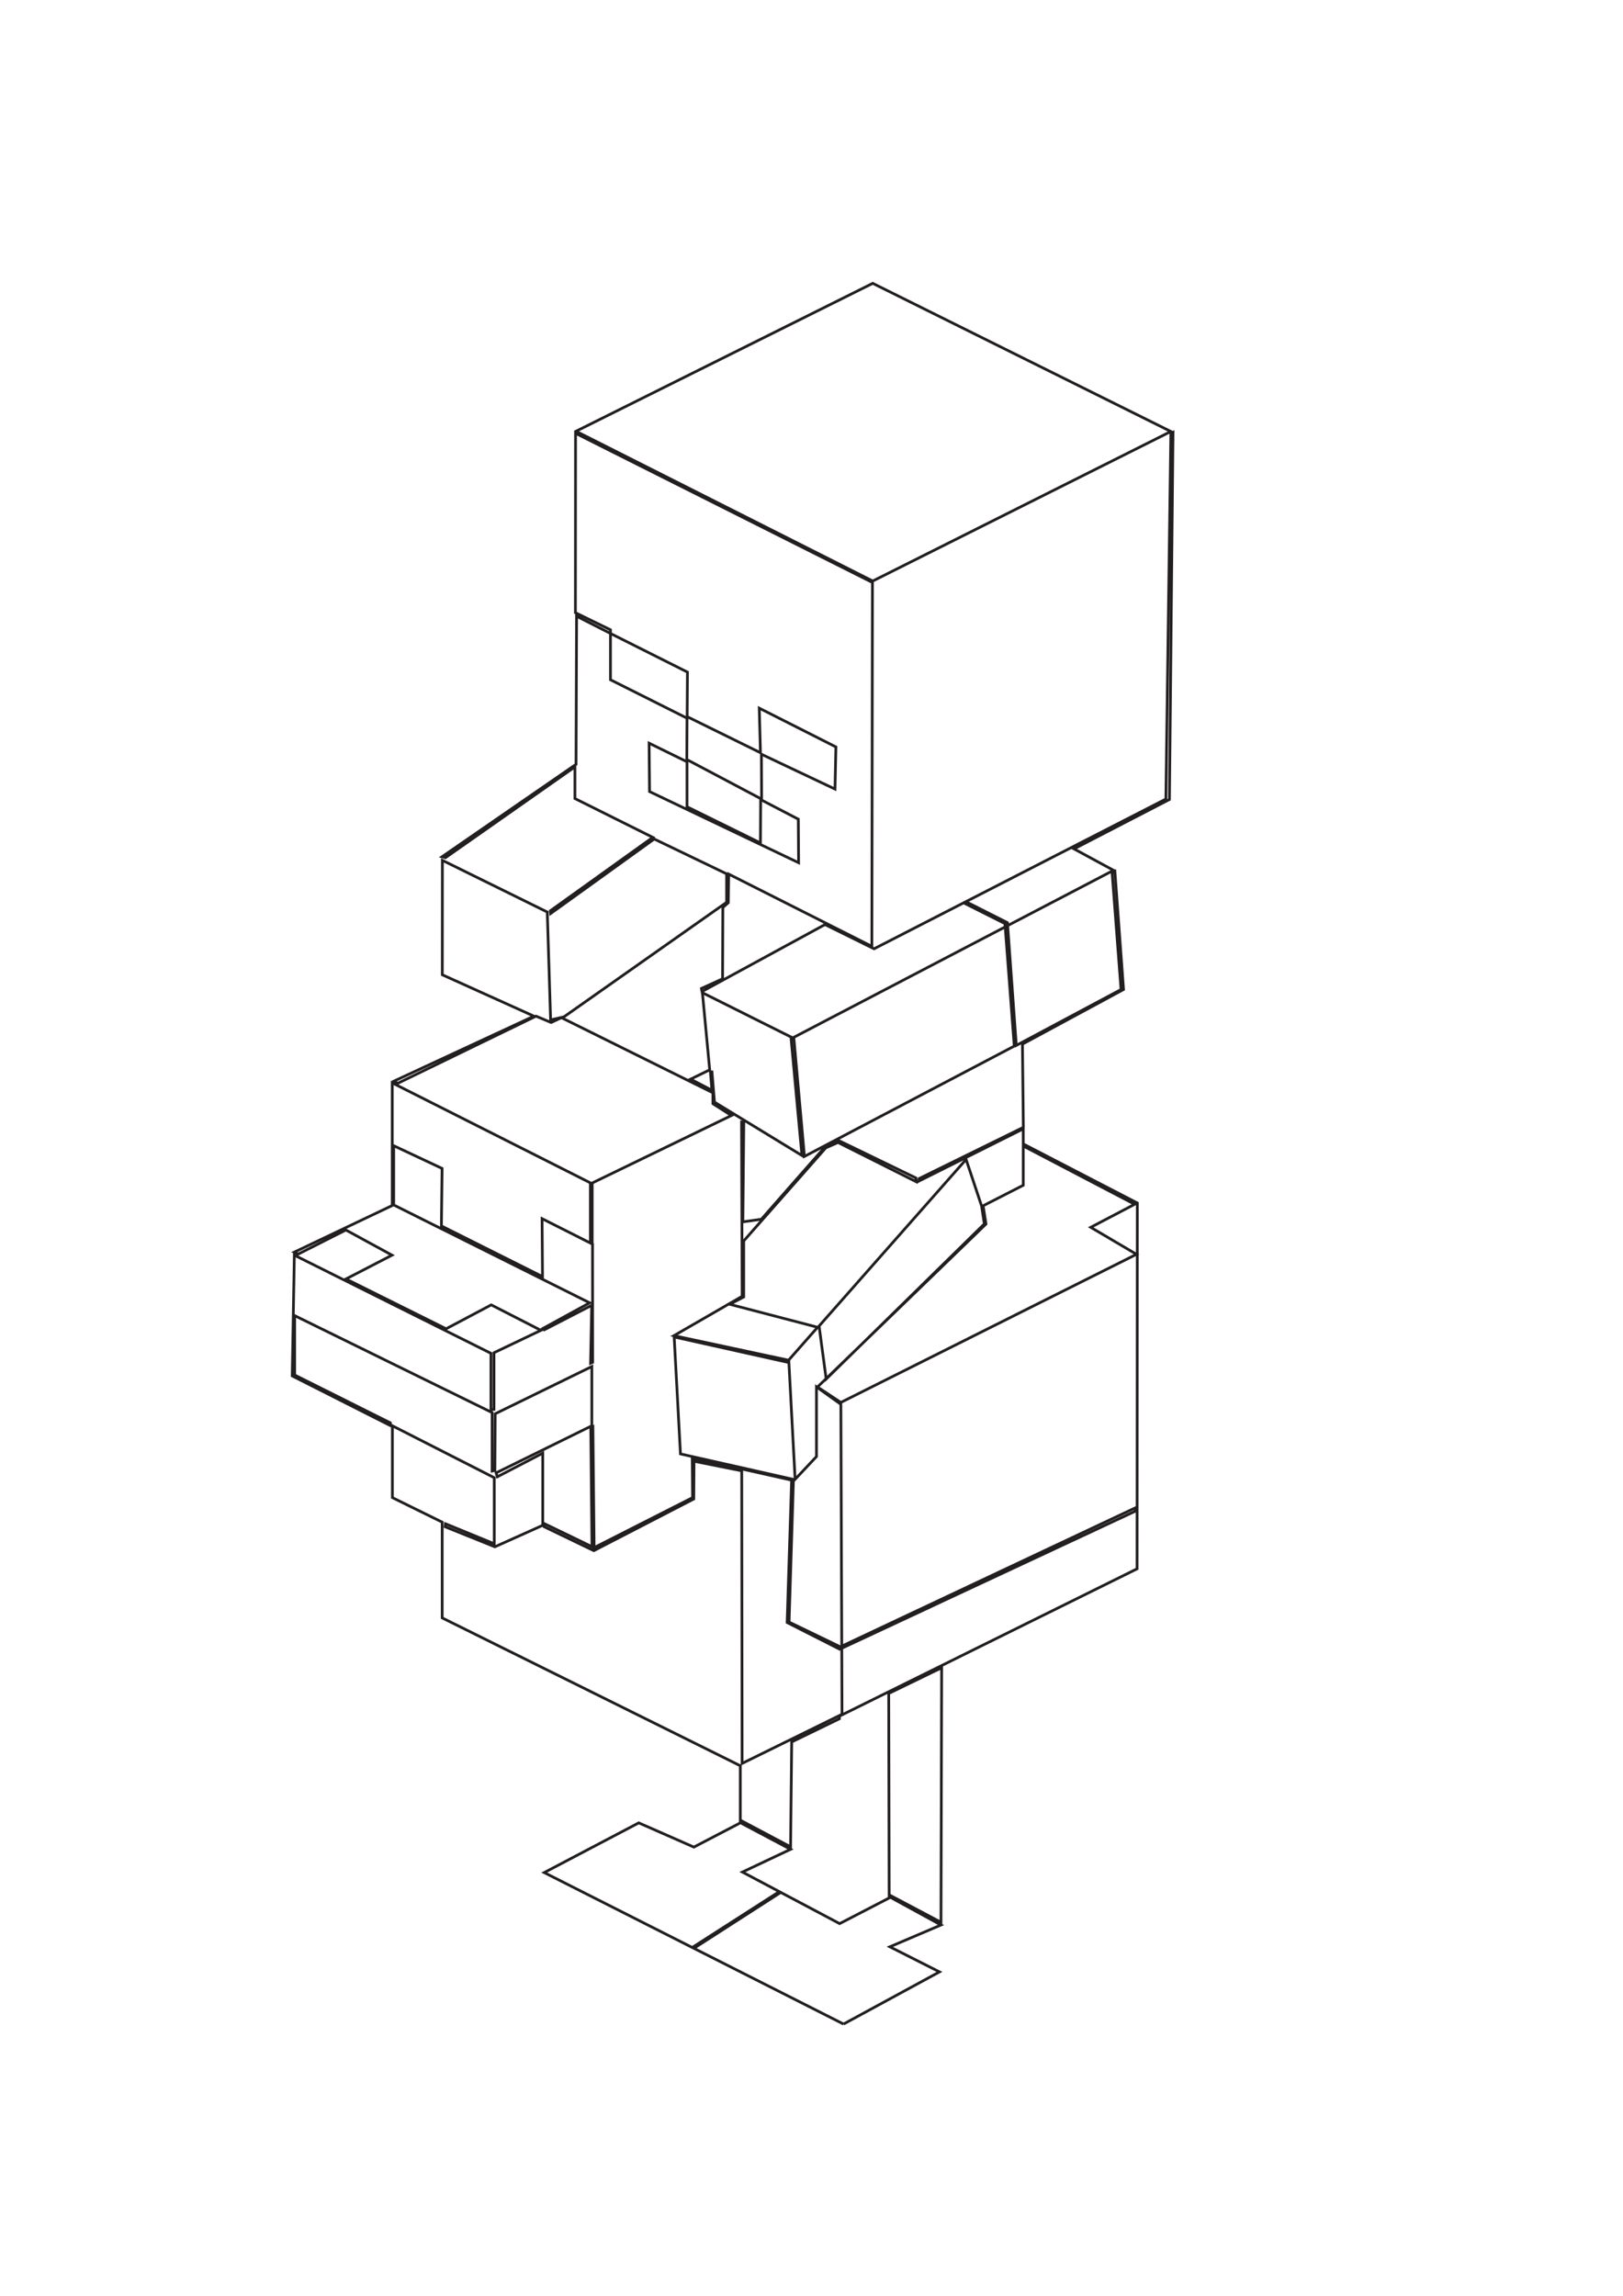 <?xml version="1.0" encoding="UTF-8"?>
<svg id="Layer_1" xmlns="http://www.w3.org/2000/svg" version="1.1" viewBox="0 0 595.28 841.89">
  <!-- Generator: Adobe Illustrator 29.6.1, SVG Export Plug-In . SVG Version: 2.1.1 Build 9)  -->
  <defs>
    <style>
      .st0 {
        fill: none;
        stroke: #231f20;
        stroke-miterlimit: 10;
      }
    </style>
  </defs>
  <polyline class="st0" points="309.39 742.24 199.61 686.69 234.28 668.46 254.5 677.35 271.53 668.46 271.53 647.52 162.19 593.3 162.19 558.19 143.92 549.19 143.92 522.85 181.29 541.89 181.29 566.12 163.4 558.78 163.29 559.89 181.51 567.23 199.07 559.34 199.07 532.89 182.4 541.56 181.96 540.12 217.07 522.85 217.07 501.12 181.62 518.45 181.51 539.23 180.51 539.45 180.51 518.01 108.07 482.45 108.07 504.23 143.18 521.78 143.18 522.78 107.18 504.56 107.96 460.28 180.07 496.28 180.07 516.95 181.18 516.84 181.18 496.06 198.4 487.84 180.18 478.51 163.62 487.28 126.9 469.01 143.78 460.28 126.86 451.05 109.4 459.88 107.94 459.17 144.36 441.84 216.28 477.76 199.11 487.17 199.61 487.67 217.03 478.67 216.61 499.92 217.36 499.59 217.32 456.23 198.82 446.89 198.98 468.14 161.9 449.56 162.15 428.48 144.4 420.14 144.4 441.16 143.87 441.44 143.87 397.1 216.54 433.77 216.54 455.38 217.21 455.71 217.21 433.82 268.26 409.07 261.48 404.74 261.48 400.74 205.93 373.19 202.15 374.96 196.6 372.63 145.82 397.3 144.6 396.41 195.82 372.63 162.23 357.46 162.26 315.49 200.73 334.45 201.95 374.01 206.84 372.89 266.51 330.89 266.51 320.45 239.95 307.67 201.95 335.01 201.84 334.01 239.43 307.07 210.87 292.83 210.87 281.22 163.37 314.53 162.12 314.19 211.28 280.28 211.48 225.97 224.09 232.39 252.14 246.47 252.03 262.8 278.92 276.03 278.48 259.69 306.59 273.91 306.26 289.36 279.27 276.58 279.35 293.4 292.8 300.4 292.91 316.36 238.24 290.28 238.08 272.53 251.99 279.36 251.99 295.86 278.91 309.11 278.99 292.86 251.91 278.53 251.99 263.36 223.91 249.28 223.91 230.96 211.05 224.68 211.1 158.23 320.1 103.9 429.44 158.23 320.1 213.07 212.1 158.57 211.69 159.19 319.99 213.6 319.78 347.04 267.28 320.54 267.12 331.04 265.12 332.79 265.03 358.93 257.26 362.48 257.48 363.6 302.59 339.04 320.59 347.93 427.62 293.01 429.44 159.12 430.23 158.62 428.92 293.18 393.92 311.29 408.42 319.15 290.76 380.6 257.63 364.04 260.3 392.32 253.3 395.73 261.13 399.82 260.55 393.07 261.13 393.07 262.05 404.15 294.13 423.73 290.18 381.15 291.21 381.15 295.05 424.07 372.01 383.61 368.59 338.69 354.01 331.36 354.84 330.94 369.51 338.36 372.76 383.36 411.17 362.86 407.92 320.28 408.92 319.61 412.09 362.86 375.01 382.89 375.34 413.41 337.06 432.22 336.98 433.14 375.31 413.97 375.31 434.64 360.09 442.43 354.34 425.18 300.42 486.26 303.03 505.71 361.03 448.82 360.14 443.04 360.73 443.04 361.64 448.87 299.84 508.62 308.39 514.29 416.84 459.96 400.06 450.07 416.17 441.62 375.85 420.53 375.77 419.73 417.14 441.15 417.05 575.3 308.83 628.86 308.41 514.97 299.46 508.58 299.46 534.14 291.63 542.47 289.3 498.72 299.88 486.72 267.66 478.29 272.77 475.62 272.77 455.07 302.87 420.94 307.37 418.96 336.03 433.35 335.92 431.96 307.7 418.29 302.26 420.94 279.26 447.11 272.46 448.07 272.8 411.66 271.99 411.46 272.21 475.36 247.19 489.8 288.83 498.72 288.83 499.55 247.27 490.28 249.58 533.16 291.02 542.5 289.41 594.83 308.21 603.91 416.49 552.91 416.41 554.16 307.99 604.78 288.71 595 290.35 542.78 272.1 538.69 253.91 535.08 254.02 549.19 217.91 567.53 217.46 523.41 216.69 524.08 217.13 567.19 199.69 558.75 199.58 559.86 217.8 568.64 254.46 549.69 254.55 535.86 272.05 539.36 272.19 646.66 307.88 629.11 307.88 630.28 290.38 638.78 289.96 677.25 272.05 667.75 272.21 668.75 289.96 678.16 272.3 686.5 285.83 693.67 254.6 713.71 255.15 714.04 286.37 693.96 307.96 705.41 326.13 696 325.96 621 345.38 611.58 345.13 704.91 326.55 695.08 326.71 695.83 345.13 705.91 326.38 713.91 344.58 723.11 309.39 742.24"/>
</svg>